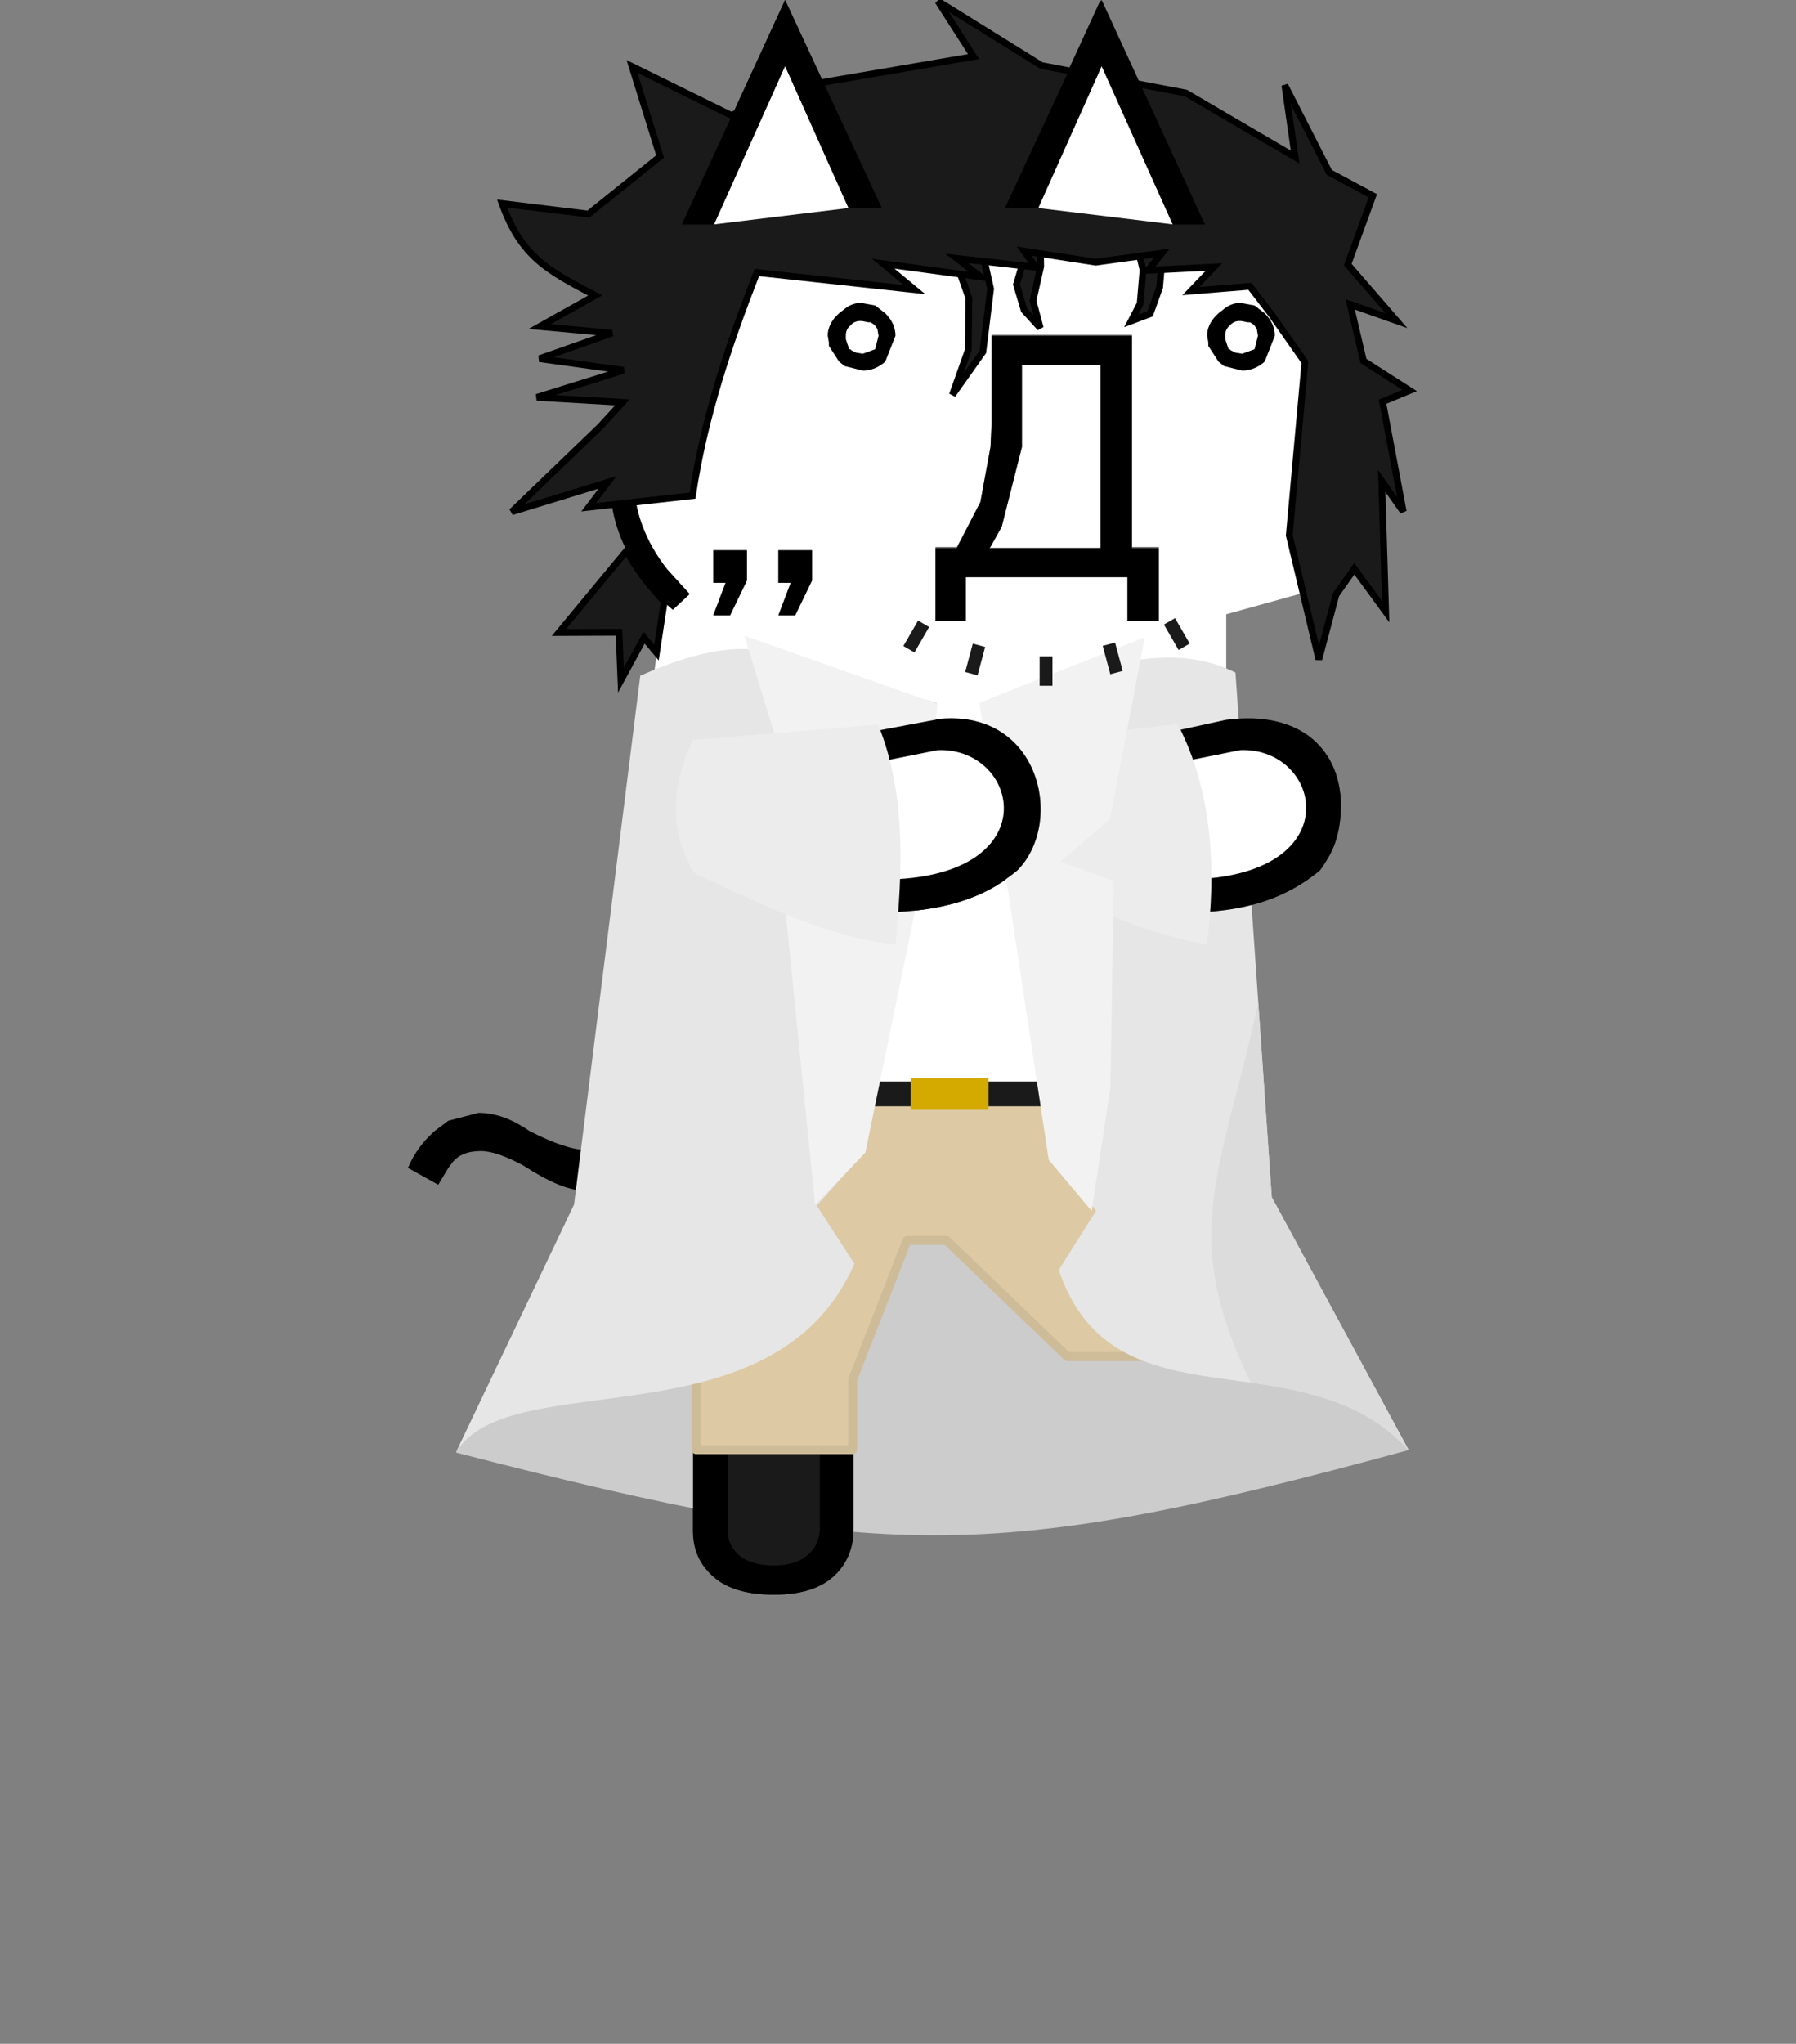 <?xml version="1.0" encoding="UTF-8" standalone="no"?>
<svg
   height="182"
   width="160"
   version="1.1"
   id="svg2318"
   sodipodi:docname="front-walking-1.svg"
   inkscape:version="1.2.2 (b0a8486541, 2022-12-01)"
   xmlns:inkscape="http://www.inkscape.org/namespaces/inkscape"
   xmlns:sodipodi="http://sodipodi.sourceforge.net/DTD/sodipodi-0.dtd"
   xmlns:xlink="http://www.w3.org/1999/xlink"
   xmlns="http://www.w3.org/2000/svg"
   xmlns:svg="http://www.w3.org/2000/svg">
  <rect width="100%" height="100%" fill="#808080" stroke="none"/>
  <sodipodi:namedview
     id="namedview2320"
     pagecolor="#ffffff"
     bordercolor="#000000"
     borderopacity="0.25"
     inkscape:showpageshadow="2"
     inkscape:pageopacity="0.0"
     inkscape:pagecheckerboard="true"
     inkscape:deskcolor="#d1d1d1"
     showgrid="false"
     inkscape:zoom="6.4882875"
     inkscape:cx="57.257019"
     inkscape:cy="22.039714"
     inkscape:window-width="1920"
     inkscape:window-height="1015"
     inkscape:window-x="0"
     inkscape:window-y="0"
     inkscape:window-maximized="1"
     inkscape:current-layer="svg2318" />
  <defs
     id="defs2310">
    <g
       id="c">
      <path
         d="M10.75-56.05v-.05H4.5v3.9l-.05 1.1L4-48.65l-1.05 2H2v3.3h1.35v-1.95h7.2v1.95h1.4v-3.3h-1.2v-9.4M.4-60h3.9l1.2.55 3.85-8.6 3.9 8.6L14.5-60l3.15 3.05 1.1 1.1-1.1-1.1 1.15 1.1h-.05l-.35.4.1.1q2.1 2.05 2.3 4.55l.05.6q0 1.65-.8 3.1l-.25.45-1.4 1.7.1.1-.3.3-3.25.9v4.7l-3.25.7-3.15.9.65 1.6L12.55-37l3-.6q1.55 0 2.15.6.8.8.8 2 0 1.1-.75 1.85-1.05 1.05-4.1 1.25l-1.25.05.35 1.5 1.5-.05-.05 2.75-1.5 1.25v8.75H8.15v1.55h6.6l1.15.4q.55.55.55 1.65 0 1.05-.55 1.6-.45.45-1.15.45h-6.6v.95H-1.6l-1.55 1.5V-3q0 .7-.45 1.15-.55.55-1.6.55-1.1 0-1.65-.55-.4-.45-.4-1.15v-6.55H-8.8l-1.7-1.1-1.75-3.9v-2.4h.15v-1.5l.45-.4.2-.15 1.15-1.4-1.25-1-.7.95.4-10.95 1.75-12.8.4.35.75-.7-1-1.1q-1.45-1.85-1.5-4v-.25l.05-.9q.35-2.3 2.45-4.25l-.75-.75.5-3.95.65.3 3.85-8.6 3.85 8.6L.4-60m5.45 8.85v-3.6h3.5v8.15H4.4l.05-.05.5-.9.9-3.55v-.05m-.35 13.2Q4.45-39 2.25-39l-4 .75-3.1.9.65 1.6L-.9-37l3-.6q1.55 0 2.15.6.8.8.8 2 0 1.1-.75 1.85Q3.25-32.1.25-31.9l-1.3.05.35 1.5q3.95-.05 5.9-1.55l.4-.35q1-1 1-2.85 0-1.8-1.1-2.85M-7.15-43.6l.75-1.55v-1.35h-1.5v1.45h.55l-.55 1.45h.75m3.65-2.9H-5v1.45h.55L-5-43.6h.75l.75-1.55v-1.35"
         fill="#fff"
         fill-rule="evenodd"
         transform="translate(21.5 71)"
         id="path2296" />
      <path
         d="M10.75-56.05v9.45h1.2v3.25h-1.4v-1.95h-7.2v1.95H2v-3.25h.95L4-48.65l.45-2.45.05-1.1v-3.85h6.25M.4-60l-1.25.55-3.85-8.6-3.85 8.6-.65-.3-.55-.25 5.05-11L.4-60m-10.1 4.2.75.75q-2.1 1.95-2.45 4.25l-.05.9v.25q.05 2.15 1.5 4l1 1.1-.75.7-.4-.35-.6-.7-.75-1.05q-1.1-1.75-1.05-3.85l.05-1q.2-1.5 1-2.85l1.75-2.15m-2.55 35.35.7-.95 1.25 1-1.15 1.4-.2.15-.45.4q-.7.45-1.6.45-.95 0-2.65-1.1-1.2-.65-1.9-.65-.9 0-1.3.55l-.15.2-.45.75-1.35-.75q.4-.95 1.2-1.65l.6-.45 1.35-.35q1.1 0 2.25.8 1.65.85 2.55.85.6 0 1.3-.65m3.45 10.9h1.55V-3q0 .7.4 1.15.55.55 1.65.55 1.05 0 1.6-.55.45-.45.45-1.15v-6.55h1.5v6.6q0 1.25-.8 2.05-.9.9-2.75.9Q-7.1 0-8-.9q-.8-.8-.8-2.05v-6.6m16.95-1.5V-12h6.6q.7 0 1.15-.45.55-.55.55-1.6 0-1.1-.55-1.65l-1.15-.4h-6.6v-1.55h6.65q1.25 0 2.05.8.9.9.9 2.8 0 1.85-.9 2.75l-.3.25q-.75.55-1.75.55H8.15v-.55m6.1-19.35-1.5.05-.35-1.5 1.25-.05q3.05-.2 4.1-1.25.75-.75.75-1.85 0-1.2-.8-2-.6-.6-2.15-.6l-3 .6-3.35 1.25-.65-1.6 3.15-.9 3.25-.7.75-.05q2.2 0 3.25 1.05 1.1 1.05 1.1 2.85 0 1.85-1 2.85l-.4.35q-1.6 1.2-4.4 1.5m4.25-14.45-.1-.1 1.4-1.7.25-.45q.8-1.45.8-3.1l-.05-.6q-.2-2.5-2.3-4.55l-.1-.1.35-.4h.05l.3-.35q2.55 2.35 2.75 5.4l.05.6q0 1.9-.9 3.55-.7 1.25-1.9 2.4l-.6-.6M14.5-60l-1.25.55-3.9-8.6-3.85 8.6L4.3-60l5.05-11 5.15 11m-8.65 8.85v.05l-.9 3.55-.5.9-.05.05h4.95v-8.15h-3.5v3.6m-.35 13.2q1.1 1.05 1.1 2.85 0 1.85-1 2.85l-.4.35q-1.95 1.5-5.9 1.55l-.35-1.5 1.3-.05q3-.2 4.05-1.25.75-.75.75-1.85 0-1.2-.8-2-.6-.6-2.15-.6l-3 .6-3.3 1.25-.65-1.6 3.1-.9 4-.75q2.2 0 3.25 1.05m-9-8.55v1.35l-.75 1.55H-5l.55-1.45H-5v-1.45h1.5m-3.65 2.9h-.75l.55-1.45h-.55v-1.45h1.5v1.35l-.75 1.55"
         fill-rule="evenodd"
         transform="translate(21.5 71)"
         id="path2298" />
      <path
         d="M4.3-60H.4m12.3 39.65v-6.05m6.05-29.45-1.1-1.1"
         fill="none"
         stroke="#000"
         stroke-linecap="round"
         stroke-linejoin="round"
         transform="translate(21.5 71)"
         id="path2300" />
    </g>
    <g
       id="d"
       transform="translate(.8)">
      <use
         height="3"
         transform="matrix(1.005 0 0 1 -.804 0)"
         width="4.65"
         xlink:href="#a"
         id="use2303" />
      <use
         height="3"
         transform="matrix(1.005 0 0 1 16.096 0)"
         width="4.65"
         xlink:href="#a"
         id="use2305" />
    </g>
    <path
       d="M1.35 0h.2l.55.1.45.35q.45.45.45 1L2.55 2.6q-.45.4-1 .4l-.8-.2-.25-.2-.45-.7v-.15L0 1.45v-.1q.05-.5.5-.9l.25-.2Q1 .05 1.3 0h.05m.45.85L1.55.8Q1.2.75 1 1q-.2.15-.2.45v.15l.15.45H1l.05.05.2.1.3.05.55-.2.15-.6-.05-.3L2.1 1 2.05.95 1.9.85h-.1"
       fill-rule="evenodd"
       id="b" />
    <use
       height="3"
       transform="translate(.8)"
       width="3"
       xlink:href="#b"
       id="a" />
  </defs>
  <g
     transform="matrix(2 0 0 2 79.341 142)"
     id="g2316">
    <use
       height="71"
       transform="translate(-21.5 -71)"
       width="43.4"
       xlink:href="#c"
       id="use2312" />
    <use
       height="3"
       transform="translate(-3.599,-57.5)"
       width="21.55"
       xlink:href="#d"
       id="use2314" />
  </g>
  <path
     style="display:inline;fill:#cccccc;stroke:none;stroke-width:0"
     d="m 51.188,107.283 h 62.476 l 11.823,21.844 c -37.276,10.141 -46.795,10.022 -84.865,0.221 z"
     id="path1836"
     sodipodi:nodetypes="ccccc" />
  <g
     id="g6084"
     style="clip-rule:evenodd;display:inline;fill-rule:evenodd;stroke-linecap:round;stroke-linejoin:round"
     transform="translate(4.43e-5,3.1650374e-4)">
    <rect
       style="clip-rule:evenodd;fill:#1a1a1a;fill-rule:evenodd;stroke:none;stroke-width:0;stroke-linecap:round;stroke-linejoin:round"
       id="rect5952"
       width="8.928"
       height="10.606"
       x="64.732"
       y="129.038" />
    <path
       style="fill:#000000"
       d="m 73.041,122.9 h 3 v 13.2 c 0,1.667 -0.533,3.033 -1.6,4.1 -1.2,1.2 -3.033,1.8 -5.5,1.8 -2.533,0 -4.4,-0.6 -5.6,-1.8 -1.133,-1.067 -1.667,-2.433 -1.6,-4.1 v -13.2 h 3.1 V 136 c -0.067,0.933 0.2,1.7 0.8,2.3 0.733,0.733 1.833,1.1 3.3,1.1 1.4,0 2.467,-0.367 3.2,-1.1 0.6,-0.6 0.9,-1.367 0.9,-2.3 v -13.1"
       id="path12048" />
    <rect
       style="clip-rule:evenodd;fill:#1a1a1a;fill-rule:evenodd;stroke:none;stroke-width:0;stroke-linecap:round;stroke-linejoin:round"
       id="rect5952-3"
       width="8.928"
       height="10.606"
       x="-118.45"
       y="101.774"
       inkscape:label="rect5952-3"
       transform="rotate(-90)" />
    <path
       style="fill:#000000"
       d="m 95.642,106.599 13.2,1e-5 c 1.667,0 3.033,0.533 4.1,1.6 1.2,1.2 1.8,3.033 1.8,5.5 0,2.6 -0.6,4.5 -1.8,5.7 -1.067,1.067 -2.433,1.6 -4.1,1.6 l -13.2,1e-5 -8e-6,-3.2 h 13.1 c 0.933,0.067 1.7,-0.2 2.3,-0.8 0.733,-0.667 1.1,-1.767 1.1,-3.3 0,-1.4 -0.367,-2.467 -1.1,-3.2 -0.6,-0.6 -1.367,-0.9 -2.3,-0.9 l -13.1,2e-5 -7e-6,-3"
       id="path12046" />
    <path
       style="display:inline;fill:#ddcaa5;fill-opacity:1;stroke:#cebc99;stroke-width:0.8;stroke-dasharray:none;stroke-opacity:1"
       d="m 54.92,97.891 h 50.843 l -0.477,5.154 -2.698,1.974 -1.127,1.742 v 14.044 l -6.375,10e-6 -10.757,-10.344 H 80.805 L 75.958,122.844 v 6.243 H 62.014 v -6.243 l -7.075,-16.117 z"
       id="path10065"
       sodipodi:nodetypes="ccccccccccccccc"
       transform="translate(3.977401e-4)" />
    <rect
       style="fill:#1a1a1a;stroke:none;stroke-width:0"
       id="rect1794"
       width="50.842"
       height="2.208"
       x="54.925"
       y="96.306"
       transform="translate(3.977401e-4)" />
    <rect
       style="fill:#d4aa00;stroke:none;stroke-width:0"
       id="rect1897"
       width="6.934"
       height="2.821"
       x="81.135"
       y="96.012"
       transform="translate(3.977401e-4)" />
  </g>
  <g
     id="g10088"
     style="display:inline"
     transform="translate(4.42e-4,3.1650374e-4)">
    <path
       style="display:inline;fill:#e6e6e6;fill-opacity:1;stroke:none;stroke-width:0"
       d="m 40.616,129.34 c 4.738,-7.944 28.316,-0.447 35.499,-16.801 l -3.361,-5.189 3.897,-4.312 5.436,-26.409 1.377,-14.06 C 70.324,59.305 68.699,55.041 57.04,60.169 l -5.899,47.089 z"
       id="path6624"
       sodipodi:nodetypes="ccccccccc" />
    <path
       style="display:inline;fill:#e6e6e6;fill-opacity:1;stroke:none;stroke-width:0"
       d="m 94.319,113.093 c 4.971,14.63 21.727,5.603 31.162,16.018 L 113.296,106.608 110.063,59.892 c -7.019,-3.51 -15.034,0.827 -22.25,2.574 l 1.719,14.143 4.71,26.692 3.405,4.516 z"
       id="path6626"
       sodipodi:nodetypes="ccccccccc" />
    <path
       style="fill:#dcdcdc;fill-opacity:1;stroke-width:0"
       d="m 112.091,89.294 c -3.316,15.264 -7.118,20.517 -0.668,33.832 8.613,1.187 11.473,3.387 14.065,6.001 l -12.19,-22.512 z"
       id="path5344"
       sodipodi:nodetypes="ccccc" />
    <path
       style="display:inline;fill:#f2f2f2;fill-opacity:1;stroke:none;stroke-width:0"
       d="m 66.311,56.603 4.862,15.898 4.829,5.146 -6.255,1.174 2.865,28.465 4.478,-4.649 5.148,-25.013 1.272,-14.938 z"
       id="path6718" />
    <path
       style="fill:#ffffff;stroke-width:0"
       d="m 96.469,70.327 8.055,-3.064 7.241,-1.373 4.897,3.067 -0.292,7.265 -16.175,4.565 z"
       id="path4166-0" />
    <path
       style="fill:#000000;stroke:none;stroke-width:0"
       d="m 117.587,77.518 c -3.83,3.14 -8.008,3.771 -12.75,3.784 l -0.696,-3.008 c 16.395,0.666 13.92,-11.791 6.35,-11.497 l -5.995,1.202 -6.654,2.5 -1.299,-3.2 6.258,-1.799 6.434,-1.401 c 10.573,-1.383 12.151,8.366 8.353,13.42 z"
       id="path2154-3"
       sodipodi:nodetypes="cccccccccc" />
    <path
       style="fill:#ececec;stroke-width:0"
       d="m 93.122,65.876 11.786,-1.406 c 3.15,6.027 3.452,13.156 2.609,19.667 -5.639,-1.163 -9.853,-2.873 -14.099,-5.612 z"
       id="path1920"
       sodipodi:nodetypes="ccccc" />
    <path
       style="display:inline;fill:#f2f2f2;fill-opacity:1;stroke:none;stroke-width:0"
       d="m 97.256,107.835 -3.826,-4.552 -6.173,-40.704 14.734,-5.835 -3.099,16.162 -4.411,3.822 4.744,1.728 -0.3,18.372 z"
       id="path6720" />
  </g>
  <g
     id="g6361"
     transform="translate(4.42e-4,3.1650374e-4)">
    <path
       style="display:inline;fill:#1a1a1a;stroke:#000000;stroke-width:0.6;stroke-dasharray:none"
       d="m 59.176,53.562 -0.692,4.545 -1.108,-1.322 -2.06,3.788 -0.175,-4.27 -5.347,0.021 6.05,-7.308 c 1.009,2.092 2.857,4.048 3.332,4.546 z"
       id="path3248"
       sodipodi:nodetypes="cccccccc" />
    <path
       style="fill:#1a1a1a;fill-opacity:1;stroke:#000000;stroke-width:0.6;stroke-dasharray:none"
       d="m 85.081,23.06 1.236,3.49 -0.06,4.623 -1.413,3.987 2.717,-3.834 0.687,-5.614 -0.695,-3.081 z"
       id="path6248" />
    <path
       style="fill:#1a1a1a;fill-opacity:1;stroke:#000000;stroke-width:0.6;stroke-dasharray:none"
       d="m 91.667,21.577 -1.113,3.758 0.682,2.288 1.436,1.579 -0.648,-2.423 0.688,-3.047 -0.035,-2.328 z"
       id="path6254" />
    <path
       style="fill:#1a1a1a;fill-opacity:1;stroke:#000000;stroke-width:0.6;stroke-dasharray:none"
       d="m 101.182,21.285 0.644,2.767 -0.257,2.997 -0.796,1.531 1.688,-0.636 0.846,-2.361 0.229,-2.741 0.296,-1.927 z"
       id="path6256" />
    <path
       style="display:inline;fill:#1a1a1a;stroke:#000000;stroke-width:0.6;stroke-dasharray:none"
       d="m 53.458,38 -7.87,7.573 8.532,-2.615 -1.674,2.211 9.247,-1.034 c 1.033,-6.942 3.208,-13.384 5.733,-19.869 l 14.046,1.523 -2.789,-2.308 8.676,1.171 -2.11,-1.642 7.024,0.785 -1.032,-1.435 6.381,0.986 5.89,-0.809 -1.23,1.533 5.858,-0.291 -2.052,2.144 5.261,-0.43 1.959,2.56 2.942,4.198 -1.395,15.416 2.637,11.041 1.523,-5.74 1.633,-2.32 2.794,3.817 -0.35,-11.632 1.917,2.718 -1.841,-9.776 2.413,-1 -4.116,-2.635 -1.182,-5.037 4.122,1.454 -4.338,-5.001 2.233,-6.124 -3.878,-2.083 -3.962,-7.756 0.917,6.389 L 105.636,8.282 92.784,5.835 83.566,0.106 86.726,5.039 73.249,7.341 65.133,10.266 l -8.826,-4.343 2.495,8.015 -6.377,5.124 -7.696,-0.936 c 1.71,4.749 4.074,5.967 8.295,8.184 l -4.95,2.77 6.442,0.589 -6.456,2.269 7.487,1.037 -7.724,2.41 7.626,0.445 z"
       id="path6970"
       sodipodi:nodetypes="ccccccccccccccccccccccccccccccccccccccccccccccccccccccc" />
    <rect
       style="fill:#1a1a1a;stroke-width:0"
       id="rect3737-3"
       width="1.14"
       height="2.616"
       x="92.618"
       y="58.451" />
    <rect
       style="fill:#1a1a1a;stroke-width:0"
       id="rect3737-3-9"
       width="1.14"
       height="2.616"
       x="98.544"
       y="32.932"
       transform="rotate(15)" />
    <rect
       style="fill:#1a1a1a;stroke-width:0"
       id="rect3737-3-9-2"
       width="1.14"
       height="2.616"
       x="80.004"
       y="80.978"
       transform="rotate(-15)" />
    <rect
       style="fill:#1a1a1a;stroke-width:0"
       id="rect3737-3-9-1"
       width="1.14"
       height="2.616"
       x="98.461"
       y="6.966"
       transform="rotate(30)" />
    <rect
       style="fill:#1a1a1a;stroke-width:0"
       id="rect3737-3-9-1-7"
       width="1.14"
       height="2.616"
       x="61.991"
       y="100.009"
       transform="rotate(-30)" />
  </g>
  <g
     id="g6367"
     transform="translate(4.42e-4,3.1650374e-4)">
    <path
       style="display:inline;fill:#ffffff;stroke:none;stroke-width:0"
       d="M 63.599,19.982 69.944,5.881 75.591,18.527 Z"
       id="path10050"
       sodipodi:nodetypes="cccc" />
    <path
       style="display:inline;fill:#000000;stroke:none;stroke-width:0"
       d="M 63.609,19.988 H 60.741 L 69.941,1.1904377e-6 78.565,18.532 H 75.603 L 69.937,5.883 Z"
       id="path10182"
       sodipodi:nodetypes="ccccccc" />
    <path
       style="display:inline;fill:#ffffff;stroke:none;stroke-width:0"
       d="M 104.485,19.98 98.14,5.88 92.494,18.526 Z"
       id="path10050-3"
       sodipodi:nodetypes="cccc" />
    <path
       style="display:inline;fill:#000000;stroke:none;stroke-width:0"
       d="m 104.475,19.988 h 2.869 L 98.144,1.1904379e-6 89.52,18.532 h 2.961 L 98.147,5.883 Z"
       id="path10182-6"
       sodipodi:nodetypes="ccccccc" />
  </g>
  <g
     id="g2173"
     transform="translate(4.42e-4,3.1650374e-4)">
    <path
       style="fill:#ffffff;stroke-width:0"
       d="m 69.645,70.492 8.055,-3.064 7.241,-1.373 4.897,3.067 -0.292,7.265 -16.175,4.565 z"
       id="path4166" />
    <path
       style="fill:#000000;stroke:none;stroke-width:0"
       d="m 90.63,77.519 c -3.83,3.14 -7.879,3.667 -12.683,3.781 L 77.24,78.301 c 16.395,0.666 13.863,-11.797 6.293,-11.503 l -5.995,1.202 -6.595,2.498 -1.305,-3.199 6.205,-1.799 7.99,-1.501 c 8.849,-0.724 11.02,9.258 6.797,13.52 z"
       id="path2154"
       sodipodi:nodetypes="cccccccccc" />
    <path
       style="fill:#ececec;stroke-width:0"
       d="m 78.23,64.527 c 2.532,6.229 2.149,13.159 1.543,19.602 C 73.394,83.356 67.839,80.503 61.92,77.795 59.323,73.762 60.037,69.286 61.741,65.894 Z"
       id="path1815"
       sodipodi:nodetypes="ccccc" />
  </g>
</svg>
